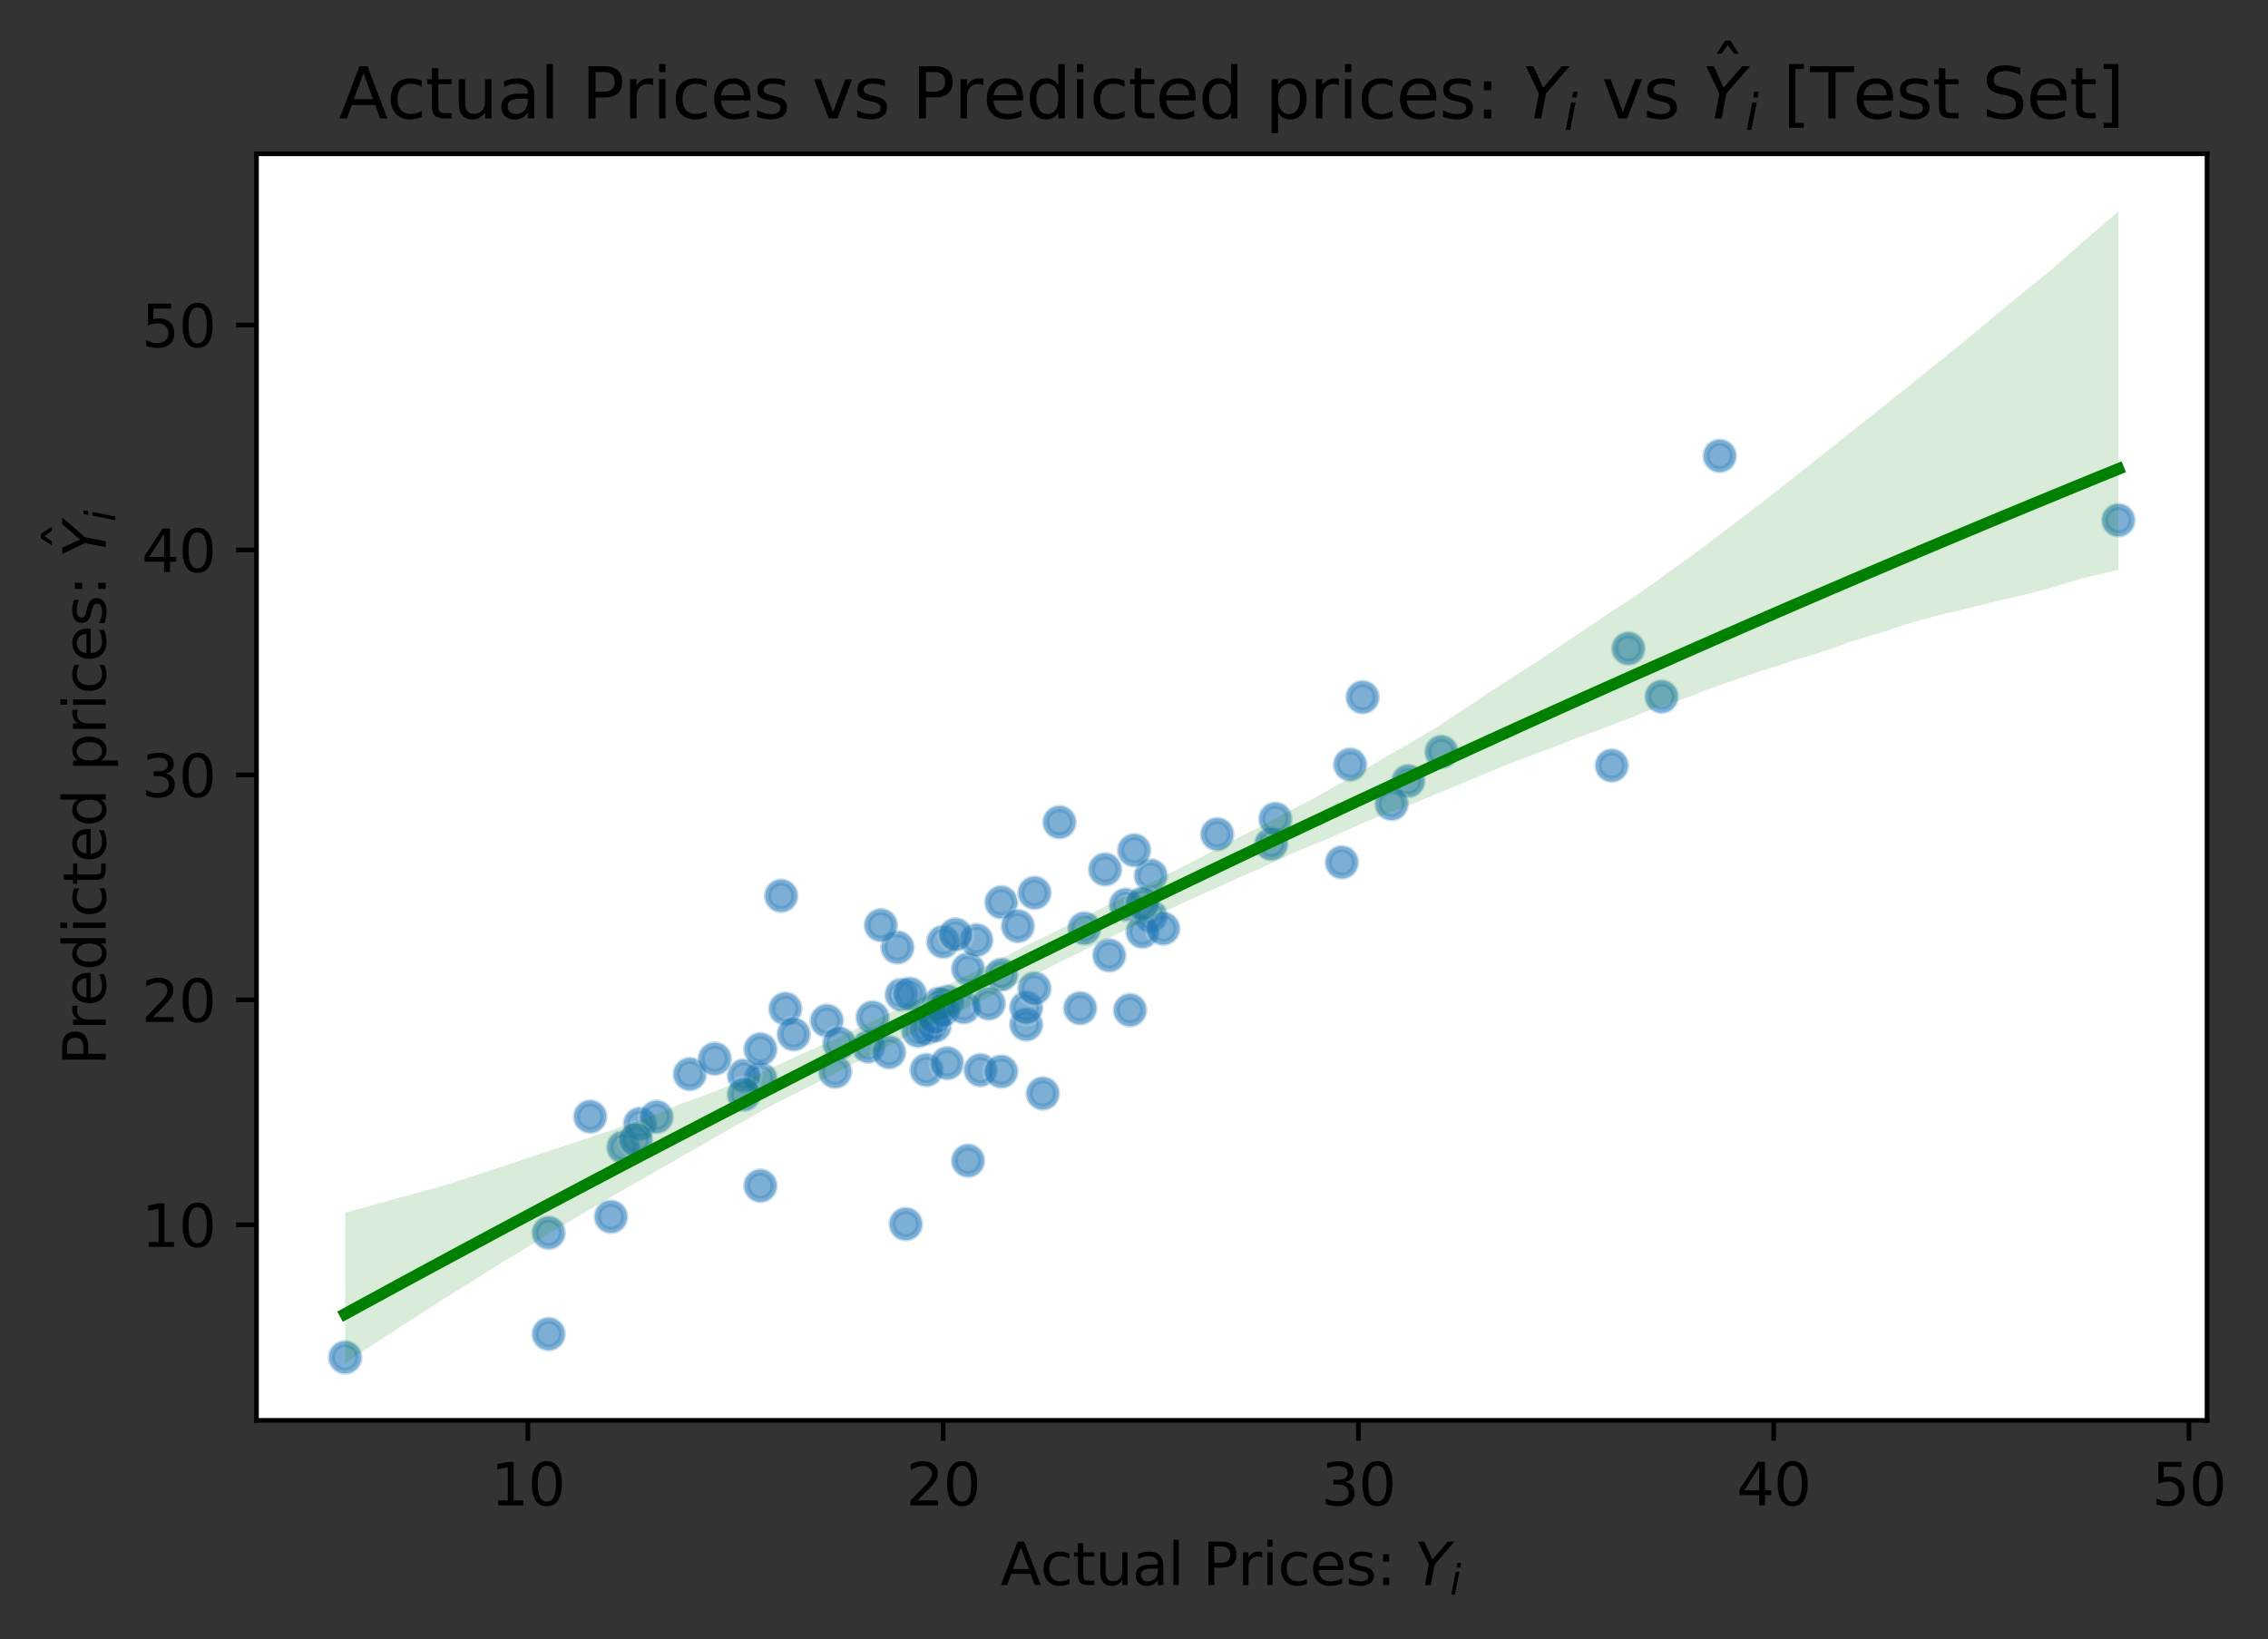 <?xml version="1.0" encoding="utf-8" standalone="no"?>
<!DOCTYPE svg PUBLIC "-//W3C//DTD SVG 1.1//EN"
  "http://www.w3.org/Graphics/SVG/1.1/DTD/svg11.dtd">
<svg xmlns:xlink="http://www.w3.org/1999/xlink" width="389.287pt" height="281.396pt" viewBox="0 0 389.287 281.396" xmlns="http://www.w3.org/2000/svg" version="1.1">
 <rect x="0" y="0" width="389.287" height="281.396" fill="#333333" stroke="none"/>
 <defs>
  <style type="text/css">*{stroke-linejoin: round; stroke-linecap: butt}</style>
 </defs>
 <g id="figure_1">
  <g id="patch_1">
   <path d="M 0 281.396 
L 389.287 281.396 
L 389.287 0 
L 0 0 
L 0 281.396 
z
" style="fill: none"/>
  </g>
  <g id="axes_1">
   <g id="patch_2">
    <path d="M 44.025 243.84 
L 378.825 243.84 
L 378.825 26.4 
L 44.025 26.4 
z
" style="fill: #ffffff"/>
   </g>
   <g id="PathCollection_1">
    <defs>
     <path id="ma9fed35a7b" d="M 0 3 
C 0.796 3 1.559 2.684 2.121 2.121 
C 2.684 1.559 3 0.796 3 0 
C 3 -0.796 2.684 -1.559 2.121 -2.121 
C 1.559 -2.684 0.796 -3 0 -3 
C -0.796 -3 -1.559 -2.684 -2.121 -2.121 
C -2.684 -1.559 -3 -0.796 -3 0 
C -3 0.796 -2.684 1.559 -2.121 2.121 
C -1.559 2.684 -0.796 3 0 3 
z
" style="stroke: #ffffff; stroke-opacity: 0.4; stroke-width: 0.48"/>
    </defs>
    <g clip-path="url(#p8ffa5c6c52)">
     <use xlink:href="#ma9fed35a7b" x="185.408" y="173.084" style="fill: #1f77b4; fill-opacity: 0.4; stroke: #ffffff; stroke-opacity: 0.4; stroke-width: 0.48"/>
     <use xlink:href="#ma9fed35a7b" x="130.523" y="185.149" style="fill: #1f77b4; fill-opacity: 0.4; stroke: #ffffff; stroke-opacity: 0.4; stroke-width: 0.48"/>
     <use xlink:href="#ma9fed35a7b" x="247.421" y="129.075" style="fill: #1f77b4; fill-opacity: 0.4; stroke: #ffffff; stroke-opacity: 0.4; stroke-width: 0.48"/>
     <use xlink:href="#ma9fed35a7b" x="159.035" y="176.585" style="fill: #1f77b4; fill-opacity: 0.4; stroke: #ffffff; stroke-opacity: 0.4; stroke-width: 0.48"/>
     <use xlink:href="#ma9fed35a7b" x="218.197" y="144.878" style="fill: #1f77b4; fill-opacity: 0.4; stroke: #ffffff; stroke-opacity: 0.4; stroke-width: 0.48"/>
     <use xlink:href="#ma9fed35a7b" x="154.758" y="170.757" style="fill: #1f77b4; fill-opacity: 0.4; stroke: #ffffff; stroke-opacity: 0.4; stroke-width: 0.48"/>
     <use xlink:href="#ma9fed35a7b" x="155.471" y="210.142" style="fill: #1f77b4; fill-opacity: 0.4; stroke: #ffffff; stroke-opacity: 0.4; stroke-width: 0.48"/>
     <use xlink:href="#ma9fed35a7b" x="176.142" y="175.876" style="fill: #1f77b4; fill-opacity: 0.4; stroke: #ffffff; stroke-opacity: 0.4; stroke-width: 0.48"/>
     <use xlink:href="#ma9fed35a7b" x="231.74" y="131.257" style="fill: #1f77b4; fill-opacity: 0.4; stroke: #ffffff; stroke-opacity: 0.4; stroke-width: 0.48"/>
     <use xlink:href="#ma9fed35a7b" x="101.298" y="191.693" style="fill: #1f77b4; fill-opacity: 0.4; stroke: #ffffff; stroke-opacity: 0.4; stroke-width: 0.48"/>
     <use xlink:href="#ma9fed35a7b" x="166.162" y="166.35" style="fill: #1f77b4; fill-opacity: 0.4; stroke: #ffffff; stroke-opacity: 0.4; stroke-width: 0.48"/>
     <use xlink:href="#ma9fed35a7b" x="130.523" y="203.562" style="fill: #1f77b4; fill-opacity: 0.4; stroke: #ffffff; stroke-opacity: 0.4; stroke-width: 0.48"/>
     <use xlink:href="#ma9fed35a7b" x="167.588" y="161.393" style="fill: #1f77b4; fill-opacity: 0.4; stroke: #ffffff; stroke-opacity: 0.4; stroke-width: 0.48"/>
     <use xlink:href="#ma9fed35a7b" x="171.865" y="167.333" style="fill: #1f77b4; fill-opacity: 0.4; stroke: #ffffff; stroke-opacity: 0.4; stroke-width: 0.48"/>
     <use xlink:href="#ma9fed35a7b" x="218.909" y="140.56" style="fill: #1f77b4; fill-opacity: 0.4; stroke: #ffffff; stroke-opacity: 0.4; stroke-width: 0.48"/>
     <use xlink:href="#ma9fed35a7b" x="104.862" y="208.884" style="fill: #1f77b4; fill-opacity: 0.4; stroke: #ffffff; stroke-opacity: 0.4; stroke-width: 0.48"/>
     <use xlink:href="#ma9fed35a7b" x="197.525" y="150.29" style="fill: #1f77b4; fill-opacity: 0.4; stroke: #ffffff; stroke-opacity: 0.4; stroke-width: 0.48"/>
     <use xlink:href="#ma9fed35a7b" x="241.719" y="134.087" style="fill: #1f77b4; fill-opacity: 0.4; stroke: #ffffff; stroke-opacity: 0.4; stroke-width: 0.48"/>
     <use xlink:href="#ma9fed35a7b" x="230.314" y="148.043" style="fill: #1f77b4; fill-opacity: 0.4; stroke: #ffffff; stroke-opacity: 0.4; stroke-width: 0.48"/>
     <use xlink:href="#ma9fed35a7b" x="159.035" y="183.69" style="fill: #1f77b4; fill-opacity: 0.4; stroke: #ffffff; stroke-opacity: 0.4; stroke-width: 0.48"/>
     <use xlink:href="#ma9fed35a7b" x="193.962" y="173.411" style="fill: #1f77b4; fill-opacity: 0.4; stroke: #ffffff; stroke-opacity: 0.4; stroke-width: 0.48"/>
     <use xlink:href="#ma9fed35a7b" x="154.045" y="162.651" style="fill: #1f77b4; fill-opacity: 0.4; stroke: #ffffff; stroke-opacity: 0.4; stroke-width: 0.48"/>
     <use xlink:href="#ma9fed35a7b" x="171.865" y="154.905" style="fill: #1f77b4; fill-opacity: 0.4; stroke: #ffffff; stroke-opacity: 0.4; stroke-width: 0.48"/>
     <use xlink:href="#ma9fed35a7b" x="107" y="196.955" style="fill: #1f77b4; fill-opacity: 0.4; stroke: #ffffff; stroke-opacity: 0.4; stroke-width: 0.48"/>
     <use xlink:href="#ma9fed35a7b" x="161.886" y="161.673" style="fill: #1f77b4; fill-opacity: 0.4; stroke: #ffffff; stroke-opacity: 0.4; stroke-width: 0.48"/>
     <use xlink:href="#ma9fed35a7b" x="162.599" y="171.933" style="fill: #1f77b4; fill-opacity: 0.4; stroke: #ffffff; stroke-opacity: 0.4; stroke-width: 0.48"/>
     <use xlink:href="#ma9fed35a7b" x="233.878" y="119.691" style="fill: #1f77b4; fill-opacity: 0.4; stroke: #ffffff; stroke-opacity: 0.4; stroke-width: 0.48"/>
     <use xlink:href="#ma9fed35a7b" x="208.93" y="143.21" style="fill: #1f77b4; fill-opacity: 0.4; stroke: #ffffff; stroke-opacity: 0.4; stroke-width: 0.48"/>
     <use xlink:href="#ma9fed35a7b" x="197.525" y="157.283" style="fill: #1f77b4; fill-opacity: 0.4; stroke: #ffffff; stroke-opacity: 0.4; stroke-width: 0.48"/>
     <use xlink:href="#ma9fed35a7b" x="193.249" y="155.314" style="fill: #1f77b4; fill-opacity: 0.4; stroke: #ffffff; stroke-opacity: 0.4; stroke-width: 0.48"/>
     <use xlink:href="#ma9fed35a7b" x="285.199" y="119.59" style="fill: #1f77b4; fill-opacity: 0.4; stroke: #ffffff; stroke-opacity: 0.4; stroke-width: 0.48"/>
     <use xlink:href="#ma9fed35a7b" x="109.852" y="192.917" style="fill: #1f77b4; fill-opacity: 0.4; stroke: #ffffff; stroke-opacity: 0.4; stroke-width: 0.48"/>
     <use xlink:href="#ma9fed35a7b" x="141.927" y="175.231" style="fill: #1f77b4; fill-opacity: 0.4; stroke: #ffffff; stroke-opacity: 0.4; stroke-width: 0.48"/>
     <use xlink:href="#ma9fed35a7b" x="186.121" y="159.378" style="fill: #1f77b4; fill-opacity: 0.4; stroke: #ffffff; stroke-opacity: 0.4; stroke-width: 0.48"/>
     <use xlink:href="#ma9fed35a7b" x="143.353" y="183.996" style="fill: #1f77b4; fill-opacity: 0.4; stroke: #ffffff; stroke-opacity: 0.4; stroke-width: 0.48"/>
     <use xlink:href="#ma9fed35a7b" x="112.703" y="191.735" style="fill: #1f77b4; fill-opacity: 0.4; stroke: #ffffff; stroke-opacity: 0.4; stroke-width: 0.48"/>
     <use xlink:href="#ma9fed35a7b" x="196.1" y="159.959" style="fill: #1f77b4; fill-opacity: 0.4; stroke: #ffffff; stroke-opacity: 0.4; stroke-width: 0.48"/>
     <use xlink:href="#ma9fed35a7b" x="160.46" y="176.106" style="fill: #1f77b4; fill-opacity: 0.4; stroke: #ffffff; stroke-opacity: 0.4; stroke-width: 0.48"/>
     <use xlink:href="#ma9fed35a7b" x="162.599" y="182.521" style="fill: #1f77b4; fill-opacity: 0.4; stroke: #ffffff; stroke-opacity: 0.4; stroke-width: 0.48"/>
     <use xlink:href="#ma9fed35a7b" x="168.301" y="183.713" style="fill: #1f77b4; fill-opacity: 0.4; stroke: #ffffff; stroke-opacity: 0.4; stroke-width: 0.48"/>
     <use xlink:href="#ma9fed35a7b" x="109.139" y="195.631" style="fill: #1f77b4; fill-opacity: 0.4; stroke: #ffffff; stroke-opacity: 0.4; stroke-width: 0.48"/>
     <use xlink:href="#ma9fed35a7b" x="161.173" y="172.294" style="fill: #1f77b4; fill-opacity: 0.4; stroke: #ffffff; stroke-opacity: 0.4; stroke-width: 0.48"/>
     <use xlink:href="#ma9fed35a7b" x="176.142" y="172.954" style="fill: #1f77b4; fill-opacity: 0.4; stroke: #ffffff; stroke-opacity: 0.4; stroke-width: 0.48"/>
     <use xlink:href="#ma9fed35a7b" x="190.398" y="164.01" style="fill: #1f77b4; fill-opacity: 0.4; stroke: #ffffff; stroke-opacity: 0.4; stroke-width: 0.48"/>
     <use xlink:href="#ma9fed35a7b" x="149.055" y="179.673" style="fill: #1f77b4; fill-opacity: 0.4; stroke: #ffffff; stroke-opacity: 0.4; stroke-width: 0.48"/>
     <use xlink:href="#ma9fed35a7b" x="181.844" y="141.155" style="fill: #1f77b4; fill-opacity: 0.4; stroke: #ffffff; stroke-opacity: 0.4; stroke-width: 0.48"/>
     <use xlink:href="#ma9fed35a7b" x="127.672" y="184.635" style="fill: #1f77b4; fill-opacity: 0.4; stroke: #ffffff; stroke-opacity: 0.4; stroke-width: 0.48"/>
     <use xlink:href="#ma9fed35a7b" x="156.183" y="170.607" style="fill: #1f77b4; fill-opacity: 0.4; stroke: #ffffff; stroke-opacity: 0.4; stroke-width: 0.48"/>
     <use xlink:href="#ma9fed35a7b" x="134.799" y="173.182" style="fill: #1f77b4; fill-opacity: 0.4; stroke: #ffffff; stroke-opacity: 0.4; stroke-width: 0.48"/>
     <use xlink:href="#ma9fed35a7b" x="178.993" y="187.714" style="fill: #1f77b4; fill-opacity: 0.4; stroke: #ffffff; stroke-opacity: 0.4; stroke-width: 0.48"/>
     <use xlink:href="#ma9fed35a7b" x="164.024" y="160.419" style="fill: #1f77b4; fill-opacity: 0.4; stroke: #ffffff; stroke-opacity: 0.4; stroke-width: 0.48"/>
     <use xlink:href="#ma9fed35a7b" x="134.087" y="153.786" style="fill: #1f77b4; fill-opacity: 0.4; stroke: #ffffff; stroke-opacity: 0.4; stroke-width: 0.48"/>
     <use xlink:href="#ma9fed35a7b" x="295.178" y="78.267" style="fill: #1f77b4; fill-opacity: 0.4; stroke: #ffffff; stroke-opacity: 0.4; stroke-width: 0.48"/>
     <use xlink:href="#ma9fed35a7b" x="118.405" y="184.398" style="fill: #1f77b4; fill-opacity: 0.4; stroke: #ffffff; stroke-opacity: 0.4; stroke-width: 0.48"/>
     <use xlink:href="#ma9fed35a7b" x="171.865" y="183.953" style="fill: #1f77b4; fill-opacity: 0.4; stroke: #ffffff; stroke-opacity: 0.4; stroke-width: 0.48"/>
     <use xlink:href="#ma9fed35a7b" x="157.609" y="176.981" style="fill: #1f77b4; fill-opacity: 0.4; stroke: #ffffff; stroke-opacity: 0.4; stroke-width: 0.48"/>
     <use xlink:href="#ma9fed35a7b" x="160.46" y="174.589" style="fill: #1f77b4; fill-opacity: 0.4; stroke: #ffffff; stroke-opacity: 0.4; stroke-width: 0.48"/>
     <use xlink:href="#ma9fed35a7b" x="363.607" y="89.305" style="fill: #1f77b4; fill-opacity: 0.4; stroke: #ffffff; stroke-opacity: 0.4; stroke-width: 0.48"/>
     <use xlink:href="#ma9fed35a7b" x="166.162" y="199.263" style="fill: #1f77b4; fill-opacity: 0.4; stroke: #ffffff; stroke-opacity: 0.4; stroke-width: 0.48"/>
     <use xlink:href="#ma9fed35a7b" x="149.768" y="174.669" style="fill: #1f77b4; fill-opacity: 0.4; stroke: #ffffff; stroke-opacity: 0.4; stroke-width: 0.48"/>
     <use xlink:href="#ma9fed35a7b" x="199.664" y="159.413" style="fill: #1f77b4; fill-opacity: 0.4; stroke: #ffffff; stroke-opacity: 0.4; stroke-width: 0.48"/>
     <use xlink:href="#ma9fed35a7b" x="174.716" y="158.99" style="fill: #1f77b4; fill-opacity: 0.4; stroke: #ffffff; stroke-opacity: 0.4; stroke-width: 0.48"/>
     <use xlink:href="#ma9fed35a7b" x="196.1" y="155.105" style="fill: #1f77b4; fill-opacity: 0.4; stroke: #ffffff; stroke-opacity: 0.4; stroke-width: 0.48"/>
     <use xlink:href="#ma9fed35a7b" x="238.868" y="138.02" style="fill: #1f77b4; fill-opacity: 0.4; stroke: #ffffff; stroke-opacity: 0.4; stroke-width: 0.48"/>
     <use xlink:href="#ma9fed35a7b" x="94.17" y="229.015" style="fill: #1f77b4; fill-opacity: 0.4; stroke: #ffffff; stroke-opacity: 0.4; stroke-width: 0.48"/>
     <use xlink:href="#ma9fed35a7b" x="94.17" y="211.643" style="fill: #1f77b4; fill-opacity: 0.4; stroke: #ffffff; stroke-opacity: 0.4; stroke-width: 0.48"/>
     <use xlink:href="#ma9fed35a7b" x="276.646" y="131.426" style="fill: #1f77b4; fill-opacity: 0.4; stroke: #ffffff; stroke-opacity: 0.4; stroke-width: 0.48"/>
     <use xlink:href="#ma9fed35a7b" x="136.225" y="177.572" style="fill: #1f77b4; fill-opacity: 0.4; stroke: #ffffff; stroke-opacity: 0.4; stroke-width: 0.48"/>
     <use xlink:href="#ma9fed35a7b" x="127.672" y="187.921" style="fill: #1f77b4; fill-opacity: 0.4; stroke: #ffffff; stroke-opacity: 0.4; stroke-width: 0.48"/>
     <use xlink:href="#ma9fed35a7b" x="161.886" y="173.418" style="fill: #1f77b4; fill-opacity: 0.4; stroke: #ffffff; stroke-opacity: 0.4; stroke-width: 0.48"/>
     <use xlink:href="#ma9fed35a7b" x="279.497" y="111.328" style="fill: #1f77b4; fill-opacity: 0.4; stroke: #ffffff; stroke-opacity: 0.4; stroke-width: 0.48"/>
     <use xlink:href="#ma9fed35a7b" x="165.45" y="172.922" style="fill: #1f77b4; fill-opacity: 0.4; stroke: #ffffff; stroke-opacity: 0.4; stroke-width: 0.48"/>
     <use xlink:href="#ma9fed35a7b" x="177.567" y="153.282" style="fill: #1f77b4; fill-opacity: 0.4; stroke: #ffffff; stroke-opacity: 0.4; stroke-width: 0.48"/>
     <use xlink:href="#ma9fed35a7b" x="189.685" y="149.257" style="fill: #1f77b4; fill-opacity: 0.4; stroke: #ffffff; stroke-opacity: 0.4; stroke-width: 0.48"/>
     <use xlink:href="#ma9fed35a7b" x="152.619" y="180.644" style="fill: #1f77b4; fill-opacity: 0.4; stroke: #ffffff; stroke-opacity: 0.4; stroke-width: 0.48"/>
     <use xlink:href="#ma9fed35a7b" x="151.194" y="158.833" style="fill: #1f77b4; fill-opacity: 0.4; stroke: #ffffff; stroke-opacity: 0.4; stroke-width: 0.48"/>
     <use xlink:href="#ma9fed35a7b" x="130.523" y="180.131" style="fill: #1f77b4; fill-opacity: 0.4; stroke: #ffffff; stroke-opacity: 0.4; stroke-width: 0.48"/>
     <use xlink:href="#ma9fed35a7b" x="144.066" y="179.128" style="fill: #1f77b4; fill-opacity: 0.4; stroke: #ffffff; stroke-opacity: 0.4; stroke-width: 0.48"/>
     <use xlink:href="#ma9fed35a7b" x="169.726" y="172.295" style="fill: #1f77b4; fill-opacity: 0.4; stroke: #ffffff; stroke-opacity: 0.4; stroke-width: 0.48"/>
     <use xlink:href="#ma9fed35a7b" x="59.243" y="233.024" style="fill: #1f77b4; fill-opacity: 0.4; stroke: #ffffff; stroke-opacity: 0.4; stroke-width: 0.48"/>
     <use xlink:href="#ma9fed35a7b" x="122.682" y="181.763" style="fill: #1f77b4; fill-opacity: 0.4; stroke: #ffffff; stroke-opacity: 0.4; stroke-width: 0.48"/>
     <use xlink:href="#ma9fed35a7b" x="177.567" y="169.681" style="fill: #1f77b4; fill-opacity: 0.4; stroke: #ffffff; stroke-opacity: 0.4; stroke-width: 0.48"/>
     <use xlink:href="#ma9fed35a7b" x="194.674" y="145.966" style="fill: #1f77b4; fill-opacity: 0.4; stroke: #ffffff; stroke-opacity: 0.4; stroke-width: 0.48"/>
    </g>
   </g>
   <g id="PathCollection_2">
    <defs>
     <path id="m68c499a8f4" d="M 0 2.236 
C 0.593 2.236 1.162 2 1.581 1.581 
C 2 1.162 2.236 0.593 2.236 0 
C 2.236 -0.593 2 -1.162 1.581 -1.581 
C 1.162 -2 0.593 -2.236 0 -2.236 
C -0.593 -2.236 -1.162 -2 -1.581 -1.581 
C -2 -1.162 -2.236 -0.593 -2.236 0 
C -2.236 0.593 -2 1.162 -1.581 1.581 
C -1.162 2 -0.593 2.236 0 2.236 
z
" style="stroke: #1f77b4; stroke-opacity: 0.3"/>
    </defs>
    <g clip-path="url(#p8ffa5c6c52)">
     <use xlink:href="#m68c499a8f4" x="185.408" y="173.084" style="fill: #1f77b4; fill-opacity: 0.3; stroke: #1f77b4; stroke-opacity: 0.3"/>
     <use xlink:href="#m68c499a8f4" x="130.523" y="185.149" style="fill: #1f77b4; fill-opacity: 0.3; stroke: #1f77b4; stroke-opacity: 0.3"/>
     <use xlink:href="#m68c499a8f4" x="247.421" y="129.075" style="fill: #1f77b4; fill-opacity: 0.3; stroke: #1f77b4; stroke-opacity: 0.3"/>
     <use xlink:href="#m68c499a8f4" x="159.035" y="176.585" style="fill: #1f77b4; fill-opacity: 0.3; stroke: #1f77b4; stroke-opacity: 0.3"/>
     <use xlink:href="#m68c499a8f4" x="218.197" y="144.878" style="fill: #1f77b4; fill-opacity: 0.3; stroke: #1f77b4; stroke-opacity: 0.3"/>
     <use xlink:href="#m68c499a8f4" x="154.758" y="170.757" style="fill: #1f77b4; fill-opacity: 0.3; stroke: #1f77b4; stroke-opacity: 0.3"/>
     <use xlink:href="#m68c499a8f4" x="155.471" y="210.142" style="fill: #1f77b4; fill-opacity: 0.3; stroke: #1f77b4; stroke-opacity: 0.3"/>
     <use xlink:href="#m68c499a8f4" x="176.142" y="175.876" style="fill: #1f77b4; fill-opacity: 0.3; stroke: #1f77b4; stroke-opacity: 0.3"/>
     <use xlink:href="#m68c499a8f4" x="231.74" y="131.257" style="fill: #1f77b4; fill-opacity: 0.3; stroke: #1f77b4; stroke-opacity: 0.3"/>
     <use xlink:href="#m68c499a8f4" x="101.298" y="191.693" style="fill: #1f77b4; fill-opacity: 0.3; stroke: #1f77b4; stroke-opacity: 0.3"/>
     <use xlink:href="#m68c499a8f4" x="166.162" y="166.35" style="fill: #1f77b4; fill-opacity: 0.3; stroke: #1f77b4; stroke-opacity: 0.3"/>
     <use xlink:href="#m68c499a8f4" x="130.523" y="203.562" style="fill: #1f77b4; fill-opacity: 0.3; stroke: #1f77b4; stroke-opacity: 0.3"/>
     <use xlink:href="#m68c499a8f4" x="167.588" y="161.393" style="fill: #1f77b4; fill-opacity: 0.3; stroke: #1f77b4; stroke-opacity: 0.3"/>
     <use xlink:href="#m68c499a8f4" x="171.865" y="167.333" style="fill: #1f77b4; fill-opacity: 0.3; stroke: #1f77b4; stroke-opacity: 0.3"/>
     <use xlink:href="#m68c499a8f4" x="218.909" y="140.56" style="fill: #1f77b4; fill-opacity: 0.3; stroke: #1f77b4; stroke-opacity: 0.3"/>
     <use xlink:href="#m68c499a8f4" x="104.862" y="208.884" style="fill: #1f77b4; fill-opacity: 0.3; stroke: #1f77b4; stroke-opacity: 0.3"/>
     <use xlink:href="#m68c499a8f4" x="197.525" y="150.29" style="fill: #1f77b4; fill-opacity: 0.3; stroke: #1f77b4; stroke-opacity: 0.3"/>
     <use xlink:href="#m68c499a8f4" x="241.719" y="134.087" style="fill: #1f77b4; fill-opacity: 0.3; stroke: #1f77b4; stroke-opacity: 0.3"/>
     <use xlink:href="#m68c499a8f4" x="230.314" y="148.043" style="fill: #1f77b4; fill-opacity: 0.3; stroke: #1f77b4; stroke-opacity: 0.3"/>
     <use xlink:href="#m68c499a8f4" x="159.035" y="183.69" style="fill: #1f77b4; fill-opacity: 0.3; stroke: #1f77b4; stroke-opacity: 0.3"/>
     <use xlink:href="#m68c499a8f4" x="193.962" y="173.411" style="fill: #1f77b4; fill-opacity: 0.3; stroke: #1f77b4; stroke-opacity: 0.3"/>
     <use xlink:href="#m68c499a8f4" x="154.045" y="162.651" style="fill: #1f77b4; fill-opacity: 0.3; stroke: #1f77b4; stroke-opacity: 0.3"/>
     <use xlink:href="#m68c499a8f4" x="171.865" y="154.905" style="fill: #1f77b4; fill-opacity: 0.3; stroke: #1f77b4; stroke-opacity: 0.3"/>
     <use xlink:href="#m68c499a8f4" x="107" y="196.955" style="fill: #1f77b4; fill-opacity: 0.3; stroke: #1f77b4; stroke-opacity: 0.3"/>
     <use xlink:href="#m68c499a8f4" x="161.886" y="161.673" style="fill: #1f77b4; fill-opacity: 0.3; stroke: #1f77b4; stroke-opacity: 0.3"/>
     <use xlink:href="#m68c499a8f4" x="162.599" y="171.933" style="fill: #1f77b4; fill-opacity: 0.3; stroke: #1f77b4; stroke-opacity: 0.3"/>
     <use xlink:href="#m68c499a8f4" x="233.878" y="119.691" style="fill: #1f77b4; fill-opacity: 0.3; stroke: #1f77b4; stroke-opacity: 0.3"/>
     <use xlink:href="#m68c499a8f4" x="208.93" y="143.21" style="fill: #1f77b4; fill-opacity: 0.3; stroke: #1f77b4; stroke-opacity: 0.3"/>
     <use xlink:href="#m68c499a8f4" x="197.525" y="157.283" style="fill: #1f77b4; fill-opacity: 0.3; stroke: #1f77b4; stroke-opacity: 0.3"/>
     <use xlink:href="#m68c499a8f4" x="193.249" y="155.314" style="fill: #1f77b4; fill-opacity: 0.3; stroke: #1f77b4; stroke-opacity: 0.3"/>
     <use xlink:href="#m68c499a8f4" x="285.199" y="119.59" style="fill: #1f77b4; fill-opacity: 0.3; stroke: #1f77b4; stroke-opacity: 0.3"/>
     <use xlink:href="#m68c499a8f4" x="109.852" y="192.917" style="fill: #1f77b4; fill-opacity: 0.3; stroke: #1f77b4; stroke-opacity: 0.3"/>
     <use xlink:href="#m68c499a8f4" x="141.927" y="175.231" style="fill: #1f77b4; fill-opacity: 0.3; stroke: #1f77b4; stroke-opacity: 0.3"/>
     <use xlink:href="#m68c499a8f4" x="186.121" y="159.378" style="fill: #1f77b4; fill-opacity: 0.3; stroke: #1f77b4; stroke-opacity: 0.3"/>
     <use xlink:href="#m68c499a8f4" x="143.353" y="183.996" style="fill: #1f77b4; fill-opacity: 0.3; stroke: #1f77b4; stroke-opacity: 0.3"/>
     <use xlink:href="#m68c499a8f4" x="112.703" y="191.735" style="fill: #1f77b4; fill-opacity: 0.3; stroke: #1f77b4; stroke-opacity: 0.3"/>
     <use xlink:href="#m68c499a8f4" x="196.1" y="159.959" style="fill: #1f77b4; fill-opacity: 0.3; stroke: #1f77b4; stroke-opacity: 0.3"/>
     <use xlink:href="#m68c499a8f4" x="160.46" y="176.106" style="fill: #1f77b4; fill-opacity: 0.3; stroke: #1f77b4; stroke-opacity: 0.3"/>
     <use xlink:href="#m68c499a8f4" x="162.599" y="182.521" style="fill: #1f77b4; fill-opacity: 0.3; stroke: #1f77b4; stroke-opacity: 0.3"/>
     <use xlink:href="#m68c499a8f4" x="168.301" y="183.713" style="fill: #1f77b4; fill-opacity: 0.3; stroke: #1f77b4; stroke-opacity: 0.3"/>
     <use xlink:href="#m68c499a8f4" x="109.139" y="195.631" style="fill: #1f77b4; fill-opacity: 0.3; stroke: #1f77b4; stroke-opacity: 0.3"/>
     <use xlink:href="#m68c499a8f4" x="161.173" y="172.294" style="fill: #1f77b4; fill-opacity: 0.3; stroke: #1f77b4; stroke-opacity: 0.3"/>
     <use xlink:href="#m68c499a8f4" x="176.142" y="172.954" style="fill: #1f77b4; fill-opacity: 0.3; stroke: #1f77b4; stroke-opacity: 0.3"/>
     <use xlink:href="#m68c499a8f4" x="190.398" y="164.01" style="fill: #1f77b4; fill-opacity: 0.3; stroke: #1f77b4; stroke-opacity: 0.3"/>
     <use xlink:href="#m68c499a8f4" x="149.055" y="179.673" style="fill: #1f77b4; fill-opacity: 0.3; stroke: #1f77b4; stroke-opacity: 0.3"/>
     <use xlink:href="#m68c499a8f4" x="181.844" y="141.155" style="fill: #1f77b4; fill-opacity: 0.3; stroke: #1f77b4; stroke-opacity: 0.3"/>
     <use xlink:href="#m68c499a8f4" x="127.672" y="184.635" style="fill: #1f77b4; fill-opacity: 0.3; stroke: #1f77b4; stroke-opacity: 0.3"/>
     <use xlink:href="#m68c499a8f4" x="156.183" y="170.607" style="fill: #1f77b4; fill-opacity: 0.3; stroke: #1f77b4; stroke-opacity: 0.3"/>
     <use xlink:href="#m68c499a8f4" x="134.799" y="173.182" style="fill: #1f77b4; fill-opacity: 0.3; stroke: #1f77b4; stroke-opacity: 0.3"/>
     <use xlink:href="#m68c499a8f4" x="178.993" y="187.714" style="fill: #1f77b4; fill-opacity: 0.3; stroke: #1f77b4; stroke-opacity: 0.3"/>
     <use xlink:href="#m68c499a8f4" x="164.024" y="160.419" style="fill: #1f77b4; fill-opacity: 0.3; stroke: #1f77b4; stroke-opacity: 0.3"/>
     <use xlink:href="#m68c499a8f4" x="134.087" y="153.786" style="fill: #1f77b4; fill-opacity: 0.3; stroke: #1f77b4; stroke-opacity: 0.3"/>
     <use xlink:href="#m68c499a8f4" x="295.178" y="78.267" style="fill: #1f77b4; fill-opacity: 0.3; stroke: #1f77b4; stroke-opacity: 0.3"/>
     <use xlink:href="#m68c499a8f4" x="118.405" y="184.398" style="fill: #1f77b4; fill-opacity: 0.3; stroke: #1f77b4; stroke-opacity: 0.3"/>
     <use xlink:href="#m68c499a8f4" x="171.865" y="183.953" style="fill: #1f77b4; fill-opacity: 0.3; stroke: #1f77b4; stroke-opacity: 0.3"/>
     <use xlink:href="#m68c499a8f4" x="157.609" y="176.981" style="fill: #1f77b4; fill-opacity: 0.3; stroke: #1f77b4; stroke-opacity: 0.3"/>
     <use xlink:href="#m68c499a8f4" x="160.46" y="174.589" style="fill: #1f77b4; fill-opacity: 0.3; stroke: #1f77b4; stroke-opacity: 0.3"/>
     <use xlink:href="#m68c499a8f4" x="363.607" y="89.305" style="fill: #1f77b4; fill-opacity: 0.3; stroke: #1f77b4; stroke-opacity: 0.3"/>
     <use xlink:href="#m68c499a8f4" x="166.162" y="199.263" style="fill: #1f77b4; fill-opacity: 0.3; stroke: #1f77b4; stroke-opacity: 0.3"/>
     <use xlink:href="#m68c499a8f4" x="149.768" y="174.669" style="fill: #1f77b4; fill-opacity: 0.3; stroke: #1f77b4; stroke-opacity: 0.3"/>
     <use xlink:href="#m68c499a8f4" x="199.664" y="159.413" style="fill: #1f77b4; fill-opacity: 0.3; stroke: #1f77b4; stroke-opacity: 0.3"/>
     <use xlink:href="#m68c499a8f4" x="174.716" y="158.99" style="fill: #1f77b4; fill-opacity: 0.3; stroke: #1f77b4; stroke-opacity: 0.3"/>
     <use xlink:href="#m68c499a8f4" x="196.1" y="155.105" style="fill: #1f77b4; fill-opacity: 0.3; stroke: #1f77b4; stroke-opacity: 0.3"/>
     <use xlink:href="#m68c499a8f4" x="238.868" y="138.02" style="fill: #1f77b4; fill-opacity: 0.3; stroke: #1f77b4; stroke-opacity: 0.3"/>
     <use xlink:href="#m68c499a8f4" x="94.17" y="229.015" style="fill: #1f77b4; fill-opacity: 0.3; stroke: #1f77b4; stroke-opacity: 0.3"/>
     <use xlink:href="#m68c499a8f4" x="94.17" y="211.643" style="fill: #1f77b4; fill-opacity: 0.3; stroke: #1f77b4; stroke-opacity: 0.3"/>
     <use xlink:href="#m68c499a8f4" x="276.646" y="131.426" style="fill: #1f77b4; fill-opacity: 0.3; stroke: #1f77b4; stroke-opacity: 0.3"/>
     <use xlink:href="#m68c499a8f4" x="136.225" y="177.572" style="fill: #1f77b4; fill-opacity: 0.3; stroke: #1f77b4; stroke-opacity: 0.3"/>
     <use xlink:href="#m68c499a8f4" x="127.672" y="187.921" style="fill: #1f77b4; fill-opacity: 0.3; stroke: #1f77b4; stroke-opacity: 0.3"/>
     <use xlink:href="#m68c499a8f4" x="161.886" y="173.418" style="fill: #1f77b4; fill-opacity: 0.3; stroke: #1f77b4; stroke-opacity: 0.3"/>
     <use xlink:href="#m68c499a8f4" x="279.497" y="111.328" style="fill: #1f77b4; fill-opacity: 0.3; stroke: #1f77b4; stroke-opacity: 0.3"/>
     <use xlink:href="#m68c499a8f4" x="165.45" y="172.922" style="fill: #1f77b4; fill-opacity: 0.3; stroke: #1f77b4; stroke-opacity: 0.3"/>
     <use xlink:href="#m68c499a8f4" x="177.567" y="153.282" style="fill: #1f77b4; fill-opacity: 0.3; stroke: #1f77b4; stroke-opacity: 0.3"/>
     <use xlink:href="#m68c499a8f4" x="189.685" y="149.257" style="fill: #1f77b4; fill-opacity: 0.3; stroke: #1f77b4; stroke-opacity: 0.3"/>
     <use xlink:href="#m68c499a8f4" x="152.619" y="180.644" style="fill: #1f77b4; fill-opacity: 0.3; stroke: #1f77b4; stroke-opacity: 0.3"/>
     <use xlink:href="#m68c499a8f4" x="151.194" y="158.833" style="fill: #1f77b4; fill-opacity: 0.3; stroke: #1f77b4; stroke-opacity: 0.3"/>
     <use xlink:href="#m68c499a8f4" x="130.523" y="180.131" style="fill: #1f77b4; fill-opacity: 0.3; stroke: #1f77b4; stroke-opacity: 0.3"/>
     <use xlink:href="#m68c499a8f4" x="144.066" y="179.128" style="fill: #1f77b4; fill-opacity: 0.3; stroke: #1f77b4; stroke-opacity: 0.3"/>
     <use xlink:href="#m68c499a8f4" x="169.726" y="172.295" style="fill: #1f77b4; fill-opacity: 0.3; stroke: #1f77b4; stroke-opacity: 0.3"/>
     <use xlink:href="#m68c499a8f4" x="59.243" y="233.024" style="fill: #1f77b4; fill-opacity: 0.3; stroke: #1f77b4; stroke-opacity: 0.3"/>
     <use xlink:href="#m68c499a8f4" x="122.682" y="181.763" style="fill: #1f77b4; fill-opacity: 0.3; stroke: #1f77b4; stroke-opacity: 0.3"/>
     <use xlink:href="#m68c499a8f4" x="177.567" y="169.681" style="fill: #1f77b4; fill-opacity: 0.3; stroke: #1f77b4; stroke-opacity: 0.3"/>
     <use xlink:href="#m68c499a8f4" x="194.674" y="145.966" style="fill: #1f77b4; fill-opacity: 0.3; stroke: #1f77b4; stroke-opacity: 0.3"/>
    </g>
   </g>
   <g id="PolyCollection_1">
    <path d="M 59.243 208.205 
L 59.243 233.956 
L 62.318 231.941 
L 65.392 229.936 
L 68.466 227.94 
L 71.541 225.961 
L 74.615 223.992 
L 77.689 222.047 
L 80.764 220.133 
L 83.838 218.183 
L 86.913 216.268 
L 89.987 214.439 
L 93.061 212.518 
L 96.136 210.633 
L 99.21 208.827 
L 102.285 206.997 
L 105.359 205.196 
L 108.433 203.457 
L 111.508 201.686 
L 114.582 199.943 
L 117.656 198.169 
L 120.731 196.405 
L 123.805 194.633 
L 126.88 192.905 
L 129.954 191.156 
L 133.028 189.469 
L 136.103 187.919 
L 139.177 186.421 
L 142.251 184.808 
L 145.326 183.201 
L 148.4 181.648 
L 151.475 180.133 
L 154.549 178.502 
L 157.623 176.942 
L 160.698 175.476 
L 163.772 174.065 
L 166.846 172.586 
L 169.921 171.047 
L 172.995 169.619 
L 176.07 168.104 
L 179.144 166.59 
L 182.218 165.024 
L 185.293 163.522 
L 188.367 161.969 
L 191.442 160.492 
L 194.516 159.018 
L 197.59 157.618 
L 200.665 156.12 
L 203.739 154.693 
L 206.813 153.299 
L 209.888 151.937 
L 212.962 150.537 
L 216.037 149.205 
L 219.111 147.788 
L 222.185 146.361 
L 225.26 145.065 
L 228.334 143.817 
L 231.408 142.452 
L 234.483 141.02 
L 237.557 139.861 
L 240.632 138.731 
L 243.706 137.49 
L 246.78 136.202 
L 249.855 134.941 
L 252.929 133.657 
L 256.004 132.377 
L 259.078 131.102 
L 262.152 129.937 
L 265.227 128.794 
L 268.301 127.621 
L 271.375 126.415 
L 274.45 125.313 
L 277.524 124.118 
L 280.599 122.948 
L 283.673 121.663 
L 286.747 120.699 
L 289.822 119.68 
L 292.896 118.435 
L 295.97 117.342 
L 299.045 116.288 
L 302.119 115.244 
L 305.194 114.293 
L 308.268 113.227 
L 311.342 112.376 
L 314.417 111.356 
L 317.491 110.189 
L 320.565 109.245 
L 323.64 108.377 
L 326.714 107.313 
L 329.789 106.412 
L 332.863 105.597 
L 335.937 104.863 
L 339.012 104.11 
L 342.086 103.368 
L 345.161 102.641 
L 348.235 101.927 
L 351.309 101.116 
L 354.384 100.195 
L 357.458 99.286 
L 360.532 98.549 
L 363.607 97.836 
L 363.607 36.284 
L 363.607 36.284 
L 360.532 38.937 
L 357.458 41.574 
L 354.384 44.291 
L 351.309 46.949 
L 348.235 49.428 
L 345.161 51.945 
L 342.086 54.494 
L 339.012 57.072 
L 335.937 59.58 
L 332.863 62.053 
L 329.789 64.538 
L 326.714 67.011 
L 323.64 69.468 
L 320.565 71.909 
L 317.491 74.334 
L 314.417 76.793 
L 311.342 79.242 
L 308.268 81.673 
L 305.194 84.086 
L 302.119 86.49 
L 299.045 88.843 
L 295.97 91.179 
L 292.896 93.505 
L 289.822 95.797 
L 286.747 97.998 
L 283.673 100.226 
L 280.599 102.406 
L 277.524 104.362 
L 274.45 106.428 
L 271.375 108.498 
L 268.301 110.561 
L 265.227 112.683 
L 262.152 114.66 
L 259.078 116.629 
L 256.004 118.579 
L 252.929 120.655 
L 249.855 122.678 
L 246.78 124.749 
L 243.706 126.577 
L 240.632 128.371 
L 237.557 130.092 
L 234.483 131.968 
L 231.408 133.743 
L 228.334 135.427 
L 225.26 137.203 
L 222.185 138.784 
L 219.111 140.4 
L 216.037 142.056 
L 212.962 143.599 
L 209.888 145.24 
L 206.813 146.828 
L 203.739 148.406 
L 200.665 149.977 
L 197.59 151.552 
L 194.516 153.176 
L 191.442 154.75 
L 188.367 156.27 
L 185.293 157.788 
L 182.218 159.365 
L 179.144 160.908 
L 176.07 162.372 
L 172.995 163.968 
L 169.921 165.452 
L 166.846 166.988 
L 163.772 168.515 
L 160.698 170.06 
L 157.623 171.548 
L 154.549 173.037 
L 151.475 174.499 
L 148.4 175.957 
L 145.326 177.407 
L 142.251 178.883 
L 139.177 180.245 
L 136.103 181.622 
L 133.028 183.062 
L 129.954 184.49 
L 126.88 185.768 
L 123.805 186.919 
L 120.731 188.118 
L 117.656 189.193 
L 114.582 190.464 
L 111.508 191.691 
L 108.433 192.759 
L 105.359 193.894 
L 102.285 194.899 
L 99.21 195.962 
L 96.136 196.947 
L 93.061 197.963 
L 89.987 198.984 
L 86.913 200.037 
L 83.838 201.03 
L 80.764 202.043 
L 77.689 203.047 
L 74.615 203.965 
L 71.541 204.809 
L 68.466 205.641 
L 65.392 206.493 
L 62.318 207.348 
L 59.243 208.205 
z
" clip-path="url(#p8ffa5c6c52)" style="fill: #008000; fill-opacity: 0.15"/>
   </g>
   <g id="matplotlib.axis_1">
    <g id="xtick_1">
     <g id="line2d_1">
      <defs>
       <path id="md5f59eabf4" d="M 0 0 
L 0 3.5 
" style="stroke: #000000; stroke-width: 0.8"/>
      </defs>
      <g>
       <use xlink:href="#md5f59eabf4" x="90.606" y="243.84" style="stroke: #000000; stroke-width: 0.8"/>
      </g>
     </g>
     <g id="text_1">
      <!-- 10 -->
      <g transform="translate(84.244 258.438)scale(0.1 -0.1)">
       <defs>
        <path id="DejaVuSans-31" d="M 794 531 
L 1825 531 
L 1825 4091 
L 703 3866 
L 703 4441 
L 1819 4666 
L 2450 4666 
L 2450 531 
L 3481 531 
L 3481 0 
L 794 0 
L 794 531 
z
" transform="scale(0.016)"/>
        <path id="DejaVuSans-30" d="M 2034 4250 
Q 1547 4250 1301 3770 
Q 1056 3291 1056 2328 
Q 1056 1369 1301 889 
Q 1547 409 2034 409 
Q 2525 409 2770 889 
Q 3016 1369 3016 2328 
Q 3016 3291 2770 3770 
Q 2525 4250 2034 4250 
z
M 2034 4750 
Q 2819 4750 3233 4129 
Q 3647 3509 3647 2328 
Q 3647 1150 3233 529 
Q 2819 -91 2034 -91 
Q 1250 -91 836 529 
Q 422 1150 422 2328 
Q 422 3509 836 4129 
Q 1250 4750 2034 4750 
z
" transform="scale(0.016)"/>
       </defs>
       <use xlink:href="#DejaVuSans-31"/>
       <use xlink:href="#DejaVuSans-30" x="63.623"/>
      </g>
     </g>
    </g>
    <g id="xtick_2">
     <g id="line2d_2">
      <g>
       <use xlink:href="#md5f59eabf4" x="161.886" y="243.84" style="stroke: #000000; stroke-width: 0.8"/>
      </g>
     </g>
     <g id="text_2">
      <!-- 20 -->
      <g transform="translate(155.523 258.438)scale(0.1 -0.1)">
       <defs>
        <path id="DejaVuSans-32" d="M 1228 531 
L 3431 531 
L 3431 0 
L 469 0 
L 469 531 
Q 828 903 1448 1529 
Q 2069 2156 2228 2338 
Q 2531 2678 2651 2914 
Q 2772 3150 2772 3378 
Q 2772 3750 2511 3984 
Q 2250 4219 1831 4219 
Q 1534 4219 1204 4116 
Q 875 4013 500 3803 
L 500 4441 
Q 881 4594 1212 4672 
Q 1544 4750 1819 4750 
Q 2544 4750 2975 4387 
Q 3406 4025 3406 3419 
Q 3406 3131 3298 2873 
Q 3191 2616 2906 2266 
Q 2828 2175 2409 1742 
Q 1991 1309 1228 531 
z
" transform="scale(0.016)"/>
       </defs>
       <use xlink:href="#DejaVuSans-32"/>
       <use xlink:href="#DejaVuSans-30" x="63.623"/>
      </g>
     </g>
    </g>
    <g id="xtick_3">
     <g id="line2d_3">
      <g>
       <use xlink:href="#md5f59eabf4" x="233.165" y="243.84" style="stroke: #000000; stroke-width: 0.8"/>
      </g>
     </g>
     <g id="text_3">
      <!-- 30 -->
      <g transform="translate(226.803 258.438)scale(0.1 -0.1)">
       <defs>
        <path id="DejaVuSans-33" d="M 2597 2516 
Q 3050 2419 3304 2112 
Q 3559 1806 3559 1356 
Q 3559 666 3084 287 
Q 2609 -91 1734 -91 
Q 1441 -91 1130 -33 
Q 819 25 488 141 
L 488 750 
Q 750 597 1062 519 
Q 1375 441 1716 441 
Q 2309 441 2620 675 
Q 2931 909 2931 1356 
Q 2931 1769 2642 2001 
Q 2353 2234 1838 2234 
L 1294 2234 
L 1294 2753 
L 1863 2753 
Q 2328 2753 2575 2939 
Q 2822 3125 2822 3475 
Q 2822 3834 2567 4026 
Q 2313 4219 1838 4219 
Q 1578 4219 1281 4162 
Q 984 4106 628 3988 
L 628 4550 
Q 988 4650 1302 4700 
Q 1616 4750 1894 4750 
Q 2613 4750 3031 4423 
Q 3450 4097 3450 3541 
Q 3450 3153 3228 2886 
Q 3006 2619 2597 2516 
z
" transform="scale(0.016)"/>
       </defs>
       <use xlink:href="#DejaVuSans-33"/>
       <use xlink:href="#DejaVuSans-30" x="63.623"/>
      </g>
     </g>
    </g>
    <g id="xtick_4">
     <g id="line2d_4">
      <g>
       <use xlink:href="#md5f59eabf4" x="304.445" y="243.84" style="stroke: #000000; stroke-width: 0.8"/>
      </g>
     </g>
     <g id="text_4">
      <!-- 40 -->
      <g transform="translate(298.082 258.438)scale(0.1 -0.1)">
       <defs>
        <path id="DejaVuSans-34" d="M 2419 4116 
L 825 1625 
L 2419 1625 
L 2419 4116 
z
M 2253 4666 
L 3047 4666 
L 3047 1625 
L 3713 1625 
L 3713 1100 
L 3047 1100 
L 3047 0 
L 2419 0 
L 2419 1100 
L 313 1100 
L 313 1709 
L 2253 4666 
z
" transform="scale(0.016)"/>
       </defs>
       <use xlink:href="#DejaVuSans-34"/>
       <use xlink:href="#DejaVuSans-30" x="63.623"/>
      </g>
     </g>
    </g>
    <g id="xtick_5">
     <g id="line2d_5">
      <g>
       <use xlink:href="#md5f59eabf4" x="375.724" y="243.84" style="stroke: #000000; stroke-width: 0.8"/>
      </g>
     </g>
     <g id="text_5">
      <!-- 50 -->
      <g transform="translate(369.362 258.438)scale(0.1 -0.1)">
       <defs>
        <path id="DejaVuSans-35" d="M 691 4666 
L 3169 4666 
L 3169 4134 
L 1269 4134 
L 1269 2991 
Q 1406 3038 1543 3061 
Q 1681 3084 1819 3084 
Q 2600 3084 3056 2656 
Q 3513 2228 3513 1497 
Q 3513 744 3044 326 
Q 2575 -91 1722 -91 
Q 1428 -91 1123 -41 
Q 819 9 494 109 
L 494 744 
Q 775 591 1075 516 
Q 1375 441 1709 441 
Q 2250 441 2565 725 
Q 2881 1009 2881 1497 
Q 2881 1984 2565 2268 
Q 2250 2553 1709 2553 
Q 1456 2553 1204 2497 
Q 953 2441 691 2322 
L 691 4666 
z
" transform="scale(0.016)"/>
       </defs>
       <use xlink:href="#DejaVuSans-35"/>
       <use xlink:href="#DejaVuSans-30" x="63.623"/>
      </g>
     </g>
    </g>
    <g id="text_6">
     <!-- Actual Prices: $Y_i$ -->
     <g transform="translate(171.725 272.117)scale(0.1 -0.1)">
      <defs>
       <path id="DejaVuSans-41" d="M 2188 4044 
L 1331 1722 
L 3047 1722 
L 2188 4044 
z
M 1831 4666 
L 2547 4666 
L 4325 0 
L 3669 0 
L 3244 1197 
L 1141 1197 
L 716 0 
L 50 0 
L 1831 4666 
z
" transform="scale(0.016)"/>
       <path id="DejaVuSans-63" d="M 3122 3366 
L 3122 2828 
Q 2878 2963 2633 3030 
Q 2388 3097 2138 3097 
Q 1578 3097 1268 2742 
Q 959 2388 959 1747 
Q 959 1106 1268 751 
Q 1578 397 2138 397 
Q 2388 397 2633 464 
Q 2878 531 3122 666 
L 3122 134 
Q 2881 22 2623 -34 
Q 2366 -91 2075 -91 
Q 1284 -91 818 406 
Q 353 903 353 1747 
Q 353 2603 823 3093 
Q 1294 3584 2113 3584 
Q 2378 3584 2631 3529 
Q 2884 3475 3122 3366 
z
" transform="scale(0.016)"/>
       <path id="DejaVuSans-74" d="M 1172 4494 
L 1172 3500 
L 2356 3500 
L 2356 3053 
L 1172 3053 
L 1172 1153 
Q 1172 725 1289 603 
Q 1406 481 1766 481 
L 2356 481 
L 2356 0 
L 1766 0 
Q 1100 0 847 248 
Q 594 497 594 1153 
L 594 3053 
L 172 3053 
L 172 3500 
L 594 3500 
L 594 4494 
L 1172 4494 
z
" transform="scale(0.016)"/>
       <path id="DejaVuSans-75" d="M 544 1381 
L 544 3500 
L 1119 3500 
L 1119 1403 
Q 1119 906 1312 657 
Q 1506 409 1894 409 
Q 2359 409 2629 706 
Q 2900 1003 2900 1516 
L 2900 3500 
L 3475 3500 
L 3475 0 
L 2900 0 
L 2900 538 
Q 2691 219 2414 64 
Q 2138 -91 1772 -91 
Q 1169 -91 856 284 
Q 544 659 544 1381 
z
M 1991 3584 
L 1991 3584 
z
" transform="scale(0.016)"/>
       <path id="DejaVuSans-61" d="M 2194 1759 
Q 1497 1759 1228 1600 
Q 959 1441 959 1056 
Q 959 750 1161 570 
Q 1363 391 1709 391 
Q 2188 391 2477 730 
Q 2766 1069 2766 1631 
L 2766 1759 
L 2194 1759 
z
M 3341 1997 
L 3341 0 
L 2766 0 
L 2766 531 
Q 2569 213 2275 61 
Q 1981 -91 1556 -91 
Q 1019 -91 701 211 
Q 384 513 384 1019 
Q 384 1609 779 1909 
Q 1175 2209 1959 2209 
L 2766 2209 
L 2766 2266 
Q 2766 2663 2505 2880 
Q 2244 3097 1772 3097 
Q 1472 3097 1187 3025 
Q 903 2953 641 2809 
L 641 3341 
Q 956 3463 1253 3523 
Q 1550 3584 1831 3584 
Q 2591 3584 2966 3190 
Q 3341 2797 3341 1997 
z
" transform="scale(0.016)"/>
       <path id="DejaVuSans-6c" d="M 603 4863 
L 1178 4863 
L 1178 0 
L 603 0 
L 603 4863 
z
" transform="scale(0.016)"/>
       <path id="DejaVuSans-20" transform="scale(0.016)"/>
       <path id="DejaVuSans-50" d="M 1259 4147 
L 1259 2394 
L 2053 2394 
Q 2494 2394 2734 2622 
Q 2975 2850 2975 3272 
Q 2975 3691 2734 3919 
Q 2494 4147 2053 4147 
L 1259 4147 
z
M 628 4666 
L 2053 4666 
Q 2838 4666 3239 4311 
Q 3641 3956 3641 3272 
Q 3641 2581 3239 2228 
Q 2838 1875 2053 1875 
L 1259 1875 
L 1259 0 
L 628 0 
L 628 4666 
z
" transform="scale(0.016)"/>
       <path id="DejaVuSans-72" d="M 2631 2963 
Q 2534 3019 2420 3045 
Q 2306 3072 2169 3072 
Q 1681 3072 1420 2755 
Q 1159 2438 1159 1844 
L 1159 0 
L 581 0 
L 581 3500 
L 1159 3500 
L 1159 2956 
Q 1341 3275 1631 3429 
Q 1922 3584 2338 3584 
Q 2397 3584 2469 3576 
Q 2541 3569 2628 3553 
L 2631 2963 
z
" transform="scale(0.016)"/>
       <path id="DejaVuSans-69" d="M 603 3500 
L 1178 3500 
L 1178 0 
L 603 0 
L 603 3500 
z
M 603 4863 
L 1178 4863 
L 1178 4134 
L 603 4134 
L 603 4863 
z
" transform="scale(0.016)"/>
       <path id="DejaVuSans-65" d="M 3597 1894 
L 3597 1613 
L 953 1613 
Q 991 1019 1311 708 
Q 1631 397 2203 397 
Q 2534 397 2845 478 
Q 3156 559 3463 722 
L 3463 178 
Q 3153 47 2828 -22 
Q 2503 -91 2169 -91 
Q 1331 -91 842 396 
Q 353 884 353 1716 
Q 353 2575 817 3079 
Q 1281 3584 2069 3584 
Q 2775 3584 3186 3129 
Q 3597 2675 3597 1894 
z
M 3022 2063 
Q 3016 2534 2758 2815 
Q 2500 3097 2075 3097 
Q 1594 3097 1305 2825 
Q 1016 2553 972 2059 
L 3022 2063 
z
" transform="scale(0.016)"/>
       <path id="DejaVuSans-73" d="M 2834 3397 
L 2834 2853 
Q 2591 2978 2328 3040 
Q 2066 3103 1784 3103 
Q 1356 3103 1142 2972 
Q 928 2841 928 2578 
Q 928 2378 1081 2264 
Q 1234 2150 1697 2047 
L 1894 2003 
Q 2506 1872 2764 1633 
Q 3022 1394 3022 966 
Q 3022 478 2636 193 
Q 2250 -91 1575 -91 
Q 1294 -91 989 -36 
Q 684 19 347 128 
L 347 722 
Q 666 556 975 473 
Q 1284 391 1588 391 
Q 1994 391 2212 530 
Q 2431 669 2431 922 
Q 2431 1156 2273 1281 
Q 2116 1406 1581 1522 
L 1381 1569 
Q 847 1681 609 1914 
Q 372 2147 372 2553 
Q 372 3047 722 3315 
Q 1072 3584 1716 3584 
Q 2034 3584 2315 3537 
Q 2597 3491 2834 3397 
z
" transform="scale(0.016)"/>
       <path id="DejaVuSans-3a" d="M 750 794 
L 1409 794 
L 1409 0 
L 750 0 
L 750 794 
z
M 750 3309 
L 1409 3309 
L 1409 2516 
L 750 2516 
L 750 3309 
z
" transform="scale(0.016)"/>
       <path id="DejaVuSans-Oblique-59" d="M 403 4666 
L 1081 4666 
L 1953 2747 
L 3616 4666 
L 4325 4666 
L 2209 2222 
L 1778 0 
L 1147 0 
L 1575 2222 
L 403 4666 
z
" transform="scale(0.016)"/>
       <path id="DejaVuSans-Oblique-69" d="M 1172 4863 
L 1747 4863 
L 1606 4134 
L 1031 4134 
L 1172 4863 
z
M 909 3500 
L 1484 3500 
L 800 0 
L 225 0 
L 909 3500 
z
" transform="scale(0.016)"/>
      </defs>
      <use xlink:href="#DejaVuSans-41" transform="translate(0 0.016)"/>
      <use xlink:href="#DejaVuSans-63" transform="translate(68.408 0.016)"/>
      <use xlink:href="#DejaVuSans-74" transform="translate(123.389 0.016)"/>
      <use xlink:href="#DejaVuSans-75" transform="translate(162.598 0.016)"/>
      <use xlink:href="#DejaVuSans-61" transform="translate(225.977 0.016)"/>
      <use xlink:href="#DejaVuSans-6c" transform="translate(287.256 0.016)"/>
      <use xlink:href="#DejaVuSans-20" transform="translate(315.039 0.016)"/>
      <use xlink:href="#DejaVuSans-50" transform="translate(346.826 0.016)"/>
      <use xlink:href="#DejaVuSans-72" transform="translate(407.129 0.016)"/>
      <use xlink:href="#DejaVuSans-69" transform="translate(448.242 0.016)"/>
      <use xlink:href="#DejaVuSans-63" transform="translate(476.025 0.016)"/>
      <use xlink:href="#DejaVuSans-65" transform="translate(531.006 0.016)"/>
      <use xlink:href="#DejaVuSans-73" transform="translate(592.529 0.016)"/>
      <use xlink:href="#DejaVuSans-3a" transform="translate(644.629 0.016)"/>
      <use xlink:href="#DejaVuSans-20" transform="translate(678.32 0.016)"/>
      <use xlink:href="#DejaVuSans-Oblique-59" transform="translate(710.107 0.016)"/>
      <use xlink:href="#DejaVuSans-Oblique-69" transform="translate(771.191 -16.391)scale(0.7)"/>
     </g>
    </g>
   </g>
   <g id="matplotlib.axis_2">
    <g id="ytick_1">
     <g id="line2d_6">
      <defs>
       <path id="m1cd247eb5b" d="M 0 0 
L -3.5 0 
" style="stroke: #000000; stroke-width: 0.8"/>
      </defs>
      <g>
       <use xlink:href="#m1cd247eb5b" x="44.025" y="210.262" style="stroke: #000000; stroke-width: 0.8"/>
      </g>
     </g>
     <g id="text_7">
      <!-- 10 -->
      <g transform="translate(24.3 214.061)scale(0.1 -0.1)">
       <use xlink:href="#DejaVuSans-31"/>
       <use xlink:href="#DejaVuSans-30" x="63.623"/>
      </g>
     </g>
    </g>
    <g id="ytick_2">
     <g id="line2d_7">
      <g>
       <use xlink:href="#m1cd247eb5b" x="44.025" y="171.644" style="stroke: #000000; stroke-width: 0.8"/>
      </g>
     </g>
     <g id="text_8">
      <!-- 20 -->
      <g transform="translate(24.3 175.443)scale(0.1 -0.1)">
       <use xlink:href="#DejaVuSans-32"/>
       <use xlink:href="#DejaVuSans-30" x="63.623"/>
      </g>
     </g>
    </g>
    <g id="ytick_3">
     <g id="line2d_8">
      <g>
       <use xlink:href="#m1cd247eb5b" x="44.025" y="133.026" style="stroke: #000000; stroke-width: 0.8"/>
      </g>
     </g>
     <g id="text_9">
      <!-- 30 -->
      <g transform="translate(24.3 136.826)scale(0.1 -0.1)">
       <use xlink:href="#DejaVuSans-33"/>
       <use xlink:href="#DejaVuSans-30" x="63.623"/>
      </g>
     </g>
    </g>
    <g id="ytick_4">
     <g id="line2d_9">
      <g>
       <use xlink:href="#m1cd247eb5b" x="44.025" y="94.409" style="stroke: #000000; stroke-width: 0.8"/>
      </g>
     </g>
     <g id="text_10">
      <!-- 40 -->
      <g transform="translate(24.3 98.208)scale(0.1 -0.1)">
       <use xlink:href="#DejaVuSans-34"/>
       <use xlink:href="#DejaVuSans-30" x="63.623"/>
      </g>
     </g>
    </g>
    <g id="ytick_5">
     <g id="line2d_10">
      <g>
       <use xlink:href="#m1cd247eb5b" x="44.025" y="55.791" style="stroke: #000000; stroke-width: 0.8"/>
      </g>
     </g>
     <g id="text_11">
      <!-- 50 -->
      <g transform="translate(24.3 59.59)scale(0.1 -0.1)">
       <use xlink:href="#DejaVuSans-35"/>
       <use xlink:href="#DejaVuSans-30" x="63.623"/>
      </g>
     </g>
    </g>
    <g id="text_12">
     <!-- Predicted prices: $\hat{Y}_i$ -->
     <g transform="translate(18.2 182.92)rotate(-90)scale(0.1 -0.1)">
      <defs>
       <path id="DejaVuSans-64" d="M 2906 2969 
L 2906 4863 
L 3481 4863 
L 3481 0 
L 2906 0 
L 2906 525 
Q 2725 213 2448 61 
Q 2172 -91 1784 -91 
Q 1150 -91 751 415 
Q 353 922 353 1747 
Q 353 2572 751 3078 
Q 1150 3584 1784 3584 
Q 2172 3584 2448 3432 
Q 2725 3281 2906 2969 
z
M 947 1747 
Q 947 1113 1208 752 
Q 1469 391 1925 391 
Q 2381 391 2643 752 
Q 2906 1113 2906 1747 
Q 2906 2381 2643 2742 
Q 2381 3103 1925 3103 
Q 1469 3103 1208 2742 
Q 947 2381 947 1747 
z
" transform="scale(0.016)"/>
       <path id="DejaVuSans-70" d="M 1159 525 
L 1159 -1331 
L 581 -1331 
L 581 3500 
L 1159 3500 
L 1159 2969 
Q 1341 3281 1617 3432 
Q 1894 3584 2278 3584 
Q 2916 3584 3314 3078 
Q 3713 2572 3713 1747 
Q 3713 922 3314 415 
Q 2916 -91 2278 -91 
Q 1894 -91 1617 61 
Q 1341 213 1159 525 
z
M 3116 1747 
Q 3116 2381 2855 2742 
Q 2594 3103 2138 3103 
Q 1681 3103 1420 2742 
Q 1159 2381 1159 1747 
Q 1159 1113 1420 752 
Q 1681 391 2138 391 
Q 2594 391 2855 752 
Q 3116 1113 3116 1747 
z
" transform="scale(0.016)"/>
       <path id="DejaVuSans-302" d="M -1831 5119 
L -1369 5119 
L -603 3944 
L -1038 3944 
L -1600 4709 
L -2163 3944 
L -2597 3944 
L -1831 5119 
z
M -1600 3584 
L -1600 3584 
z
" transform="scale(0.016)"/>
      </defs>
      <use xlink:href="#DejaVuSans-50" transform="translate(0 0.609)"/>
      <use xlink:href="#DejaVuSans-72" transform="translate(60.303 0.609)"/>
      <use xlink:href="#DejaVuSans-65" transform="translate(101.416 0.609)"/>
      <use xlink:href="#DejaVuSans-64" transform="translate(162.939 0.609)"/>
      <use xlink:href="#DejaVuSans-69" transform="translate(226.416 0.609)"/>
      <use xlink:href="#DejaVuSans-63" transform="translate(254.199 0.609)"/>
      <use xlink:href="#DejaVuSans-74" transform="translate(309.18 0.609)"/>
      <use xlink:href="#DejaVuSans-65" transform="translate(348.389 0.609)"/>
      <use xlink:href="#DejaVuSans-64" transform="translate(409.912 0.609)"/>
      <use xlink:href="#DejaVuSans-20" transform="translate(473.389 0.609)"/>
      <use xlink:href="#DejaVuSans-70" transform="translate(505.176 0.609)"/>
      <use xlink:href="#DejaVuSans-72" transform="translate(568.652 0.609)"/>
      <use xlink:href="#DejaVuSans-69" transform="translate(609.766 0.609)"/>
      <use xlink:href="#DejaVuSans-63" transform="translate(637.549 0.609)"/>
      <use xlink:href="#DejaVuSans-65" transform="translate(692.529 0.609)"/>
      <use xlink:href="#DejaVuSans-73" transform="translate(754.053 0.609)"/>
      <use xlink:href="#DejaVuSans-3a" transform="translate(806.152 0.609)"/>
      <use xlink:href="#DejaVuSans-20" transform="translate(839.844 0.609)"/>
      <use xlink:href="#DejaVuSans-302" transform="translate(934.48 30.016)"/>
      <use xlink:href="#DejaVuSans-Oblique-59" transform="translate(871.631 0.609)"/>
      <use xlink:href="#DejaVuSans-Oblique-69" transform="translate(933.672 -15.797)scale(0.7)"/>
     </g>
    </g>
   </g>
   <g id="line2d_11">
    <path d="M 59.243 225.568 
L 62.318 223.89 
L 65.392 222.217 
L 68.466 220.547 
L 71.541 218.882 
L 74.615 217.222 
L 77.689 215.565 
L 80.764 213.913 
L 83.838 212.266 
L 86.913 210.623 
L 89.987 208.984 
L 93.061 207.349 
L 96.136 205.719 
L 99.21 204.093 
L 102.285 202.471 
L 105.359 200.854 
L 108.433 199.241 
L 111.508 197.633 
L 114.582 196.029 
L 117.656 194.429 
L 120.731 192.833 
L 123.805 191.242 
L 126.88 189.655 
L 129.954 188.073 
L 133.028 186.495 
L 136.103 184.921 
L 139.177 183.351 
L 142.251 181.786 
L 145.326 180.225 
L 148.4 178.669 
L 151.475 177.117 
L 154.549 175.569 
L 157.623 174.026 
L 160.698 172.487 
L 163.772 170.952 
L 166.846 169.421 
L 169.921 167.895 
L 172.995 166.374 
L 176.07 164.856 
L 179.144 163.343 
L 182.218 161.835 
L 185.293 160.33 
L 188.367 158.83 
L 191.442 157.335 
L 194.516 155.843 
L 197.59 154.356 
L 200.665 152.874 
L 203.739 151.395 
L 206.813 149.921 
L 209.888 148.452 
L 212.962 146.986 
L 216.037 145.526 
L 219.111 144.069 
L 222.185 142.617 
L 225.26 141.169 
L 228.334 139.725 
L 231.408 138.286 
L 234.483 136.851 
L 237.557 135.42 
L 240.632 133.994 
L 243.706 132.572 
L 246.78 131.155 
L 249.855 129.742 
L 252.929 128.333 
L 256.004 126.928 
L 259.078 125.528 
L 262.152 124.132 
L 265.227 122.741 
L 268.301 121.354 
L 271.375 119.971 
L 274.45 118.592 
L 277.524 117.218 
L 280.599 115.848 
L 283.673 114.483 
L 286.747 113.122 
L 289.822 111.765 
L 292.896 110.413 
L 295.97 109.065 
L 299.045 107.721 
L 302.119 106.382 
L 305.194 105.046 
L 308.268 103.716 
L 311.342 102.389 
L 314.417 101.067 
L 317.491 99.75 
L 320.565 98.436 
L 323.64 97.127 
L 326.714 95.823 
L 329.789 94.522 
L 332.863 93.226 
L 335.937 91.935 
L 339.012 90.647 
L 342.086 89.364 
L 345.161 88.086 
L 348.235 86.812 
L 351.309 85.542 
L 354.384 84.276 
L 357.458 83.015 
L 360.532 81.758 
L 363.607 80.505 
" clip-path="url(#p8ffa5c6c52)" style="fill: none; stroke: #008000; stroke-width: 2; stroke-linecap: square"/>
   </g>
   <g id="patch_3">
    <path d="M 44.025 243.84 
L 44.025 26.4 
" style="fill: none; stroke: #000000; stroke-width: 0.8; stroke-linejoin: miter; stroke-linecap: square"/>
   </g>
   <g id="patch_4">
    <path d="M 378.825 243.84 
L 378.825 26.4 
" style="fill: none; stroke: #000000; stroke-width: 0.8; stroke-linejoin: miter; stroke-linecap: square"/>
   </g>
   <g id="patch_5">
    <path d="M 44.025 243.84 
L 378.825 243.84 
" style="fill: none; stroke: #000000; stroke-width: 0.8; stroke-linejoin: miter; stroke-linecap: square"/>
   </g>
   <g id="patch_6">
    <path d="M 44.025 26.4 
L 378.825 26.4 
" style="fill: none; stroke: #000000; stroke-width: 0.8; stroke-linejoin: miter; stroke-linecap: square"/>
   </g>
   <g id="text_13">
    <!-- Actual Prices vs Predicted prices: $Y_i$ vs $\hat{Y}_i$ [Test Set] -->
    <g transform="translate(58.185 20.4)scale(0.12 -0.12)">
     <defs>
      <path id="DejaVuSans-76" d="M 191 3500 
L 800 3500 
L 1894 563 
L 2988 3500 
L 3597 3500 
L 2284 0 
L 1503 0 
L 191 3500 
z
" transform="scale(0.016)"/>
      <path id="DejaVuSans-5b" d="M 550 4863 
L 1875 4863 
L 1875 4416 
L 1125 4416 
L 1125 -397 
L 1875 -397 
L 1875 -844 
L 550 -844 
L 550 4863 
z
" transform="scale(0.016)"/>
      <path id="DejaVuSans-54" d="M -19 4666 
L 3928 4666 
L 3928 4134 
L 2272 4134 
L 2272 0 
L 1638 0 
L 1638 4134 
L -19 4134 
L -19 4666 
z
" transform="scale(0.016)"/>
      <path id="DejaVuSans-53" d="M 3425 4513 
L 3425 3897 
Q 3066 4069 2747 4153 
Q 2428 4238 2131 4238 
Q 1616 4238 1336 4038 
Q 1056 3838 1056 3469 
Q 1056 3159 1242 3001 
Q 1428 2844 1947 2747 
L 2328 2669 
Q 3034 2534 3370 2195 
Q 3706 1856 3706 1288 
Q 3706 609 3251 259 
Q 2797 -91 1919 -91 
Q 1588 -91 1214 -16 
Q 841 59 441 206 
L 441 856 
Q 825 641 1194 531 
Q 1563 422 1919 422 
Q 2459 422 2753 634 
Q 3047 847 3047 1241 
Q 3047 1584 2836 1778 
Q 2625 1972 2144 2069 
L 1759 2144 
Q 1053 2284 737 2584 
Q 422 2884 422 3419 
Q 422 4038 858 4394 
Q 1294 4750 2059 4750 
Q 2388 4750 2728 4690 
Q 3069 4631 3425 4513 
z
" transform="scale(0.016)"/>
      <path id="DejaVuSans-5d" d="M 1947 4863 
L 1947 -844 
L 622 -844 
L 622 -397 
L 1369 -397 
L 1369 4416 
L 622 4416 
L 622 4863 
L 1947 4863 
z
" transform="scale(0.016)"/>
     </defs>
     <use xlink:href="#DejaVuSans-41" transform="translate(0 0.609)"/>
     <use xlink:href="#DejaVuSans-63" transform="translate(68.408 0.609)"/>
     <use xlink:href="#DejaVuSans-74" transform="translate(123.389 0.609)"/>
     <use xlink:href="#DejaVuSans-75" transform="translate(162.598 0.609)"/>
     <use xlink:href="#DejaVuSans-61" transform="translate(225.977 0.609)"/>
     <use xlink:href="#DejaVuSans-6c" transform="translate(287.256 0.609)"/>
     <use xlink:href="#DejaVuSans-20" transform="translate(315.039 0.609)"/>
     <use xlink:href="#DejaVuSans-50" transform="translate(346.826 0.609)"/>
     <use xlink:href="#DejaVuSans-72" transform="translate(407.129 0.609)"/>
     <use xlink:href="#DejaVuSans-69" transform="translate(448.242 0.609)"/>
     <use xlink:href="#DejaVuSans-63" transform="translate(476.025 0.609)"/>
     <use xlink:href="#DejaVuSans-65" transform="translate(531.006 0.609)"/>
     <use xlink:href="#DejaVuSans-73" transform="translate(592.529 0.609)"/>
     <use xlink:href="#DejaVuSans-20" transform="translate(644.629 0.609)"/>
     <use xlink:href="#DejaVuSans-76" transform="translate(676.416 0.609)"/>
     <use xlink:href="#DejaVuSans-73" transform="translate(735.596 0.609)"/>
     <use xlink:href="#DejaVuSans-20" transform="translate(787.695 0.609)"/>
     <use xlink:href="#DejaVuSans-50" transform="translate(819.482 0.609)"/>
     <use xlink:href="#DejaVuSans-72" transform="translate(879.785 0.609)"/>
     <use xlink:href="#DejaVuSans-65" transform="translate(920.898 0.609)"/>
     <use xlink:href="#DejaVuSans-64" transform="translate(982.422 0.609)"/>
     <use xlink:href="#DejaVuSans-69" transform="translate(1045.898 0.609)"/>
     <use xlink:href="#DejaVuSans-63" transform="translate(1073.682 0.609)"/>
     <use xlink:href="#DejaVuSans-74" transform="translate(1128.662 0.609)"/>
     <use xlink:href="#DejaVuSans-65" transform="translate(1167.871 0.609)"/>
     <use xlink:href="#DejaVuSans-64" transform="translate(1229.395 0.609)"/>
     <use xlink:href="#DejaVuSans-20" transform="translate(1292.871 0.609)"/>
     <use xlink:href="#DejaVuSans-70" transform="translate(1324.658 0.609)"/>
     <use xlink:href="#DejaVuSans-72" transform="translate(1388.135 0.609)"/>
     <use xlink:href="#DejaVuSans-69" transform="translate(1429.248 0.609)"/>
     <use xlink:href="#DejaVuSans-63" transform="translate(1457.031 0.609)"/>
     <use xlink:href="#DejaVuSans-65" transform="translate(1512.012 0.609)"/>
     <use xlink:href="#DejaVuSans-73" transform="translate(1573.535 0.609)"/>
     <use xlink:href="#DejaVuSans-3a" transform="translate(1625.635 0.609)"/>
     <use xlink:href="#DejaVuSans-20" transform="translate(1659.326 0.609)"/>
     <use xlink:href="#DejaVuSans-Oblique-59" transform="translate(1691.113 0.609)"/>
     <use xlink:href="#DejaVuSans-Oblique-69" transform="translate(1752.197 -15.797)scale(0.7)"/>
     <use xlink:href="#DejaVuSans-20" transform="translate(1774.38 0.609)"/>
     <use xlink:href="#DejaVuSans-76" transform="translate(1806.167 0.609)"/>
     <use xlink:href="#DejaVuSans-73" transform="translate(1865.347 0.609)"/>
     <use xlink:href="#DejaVuSans-20" transform="translate(1917.446 0.609)"/>
     <use xlink:href="#DejaVuSans-302" transform="translate(2012.083 30.016)"/>
     <use xlink:href="#DejaVuSans-Oblique-59" transform="translate(1949.233 0.609)"/>
     <use xlink:href="#DejaVuSans-Oblique-69" transform="translate(2011.274 -15.797)scale(0.7)"/>
     <use xlink:href="#DejaVuSans-20" transform="translate(2033.457 0.609)"/>
     <use xlink:href="#DejaVuSans-5b" transform="translate(2065.244 0.609)"/>
     <use xlink:href="#DejaVuSans-54" transform="translate(2104.258 0.609)"/>
     <use xlink:href="#DejaVuSans-65" transform="translate(2165.342 0.609)"/>
     <use xlink:href="#DejaVuSans-73" transform="translate(2226.865 0.609)"/>
     <use xlink:href="#DejaVuSans-74" transform="translate(2278.965 0.609)"/>
     <use xlink:href="#DejaVuSans-20" transform="translate(2318.174 0.609)"/>
     <use xlink:href="#DejaVuSans-53" transform="translate(2349.961 0.609)"/>
     <use xlink:href="#DejaVuSans-65" transform="translate(2413.438 0.609)"/>
     <use xlink:href="#DejaVuSans-74" transform="translate(2474.961 0.609)"/>
     <use xlink:href="#DejaVuSans-5d" transform="translate(2514.17 0.609)"/>
    </g>
   </g>
  </g>
 </g>
 <defs>
  <clipPath id="p8ffa5c6c52">
   <rect x="44.025" y="26.4" width="334.8" height="217.44"/>
  </clipPath>
 </defs>
</svg>
